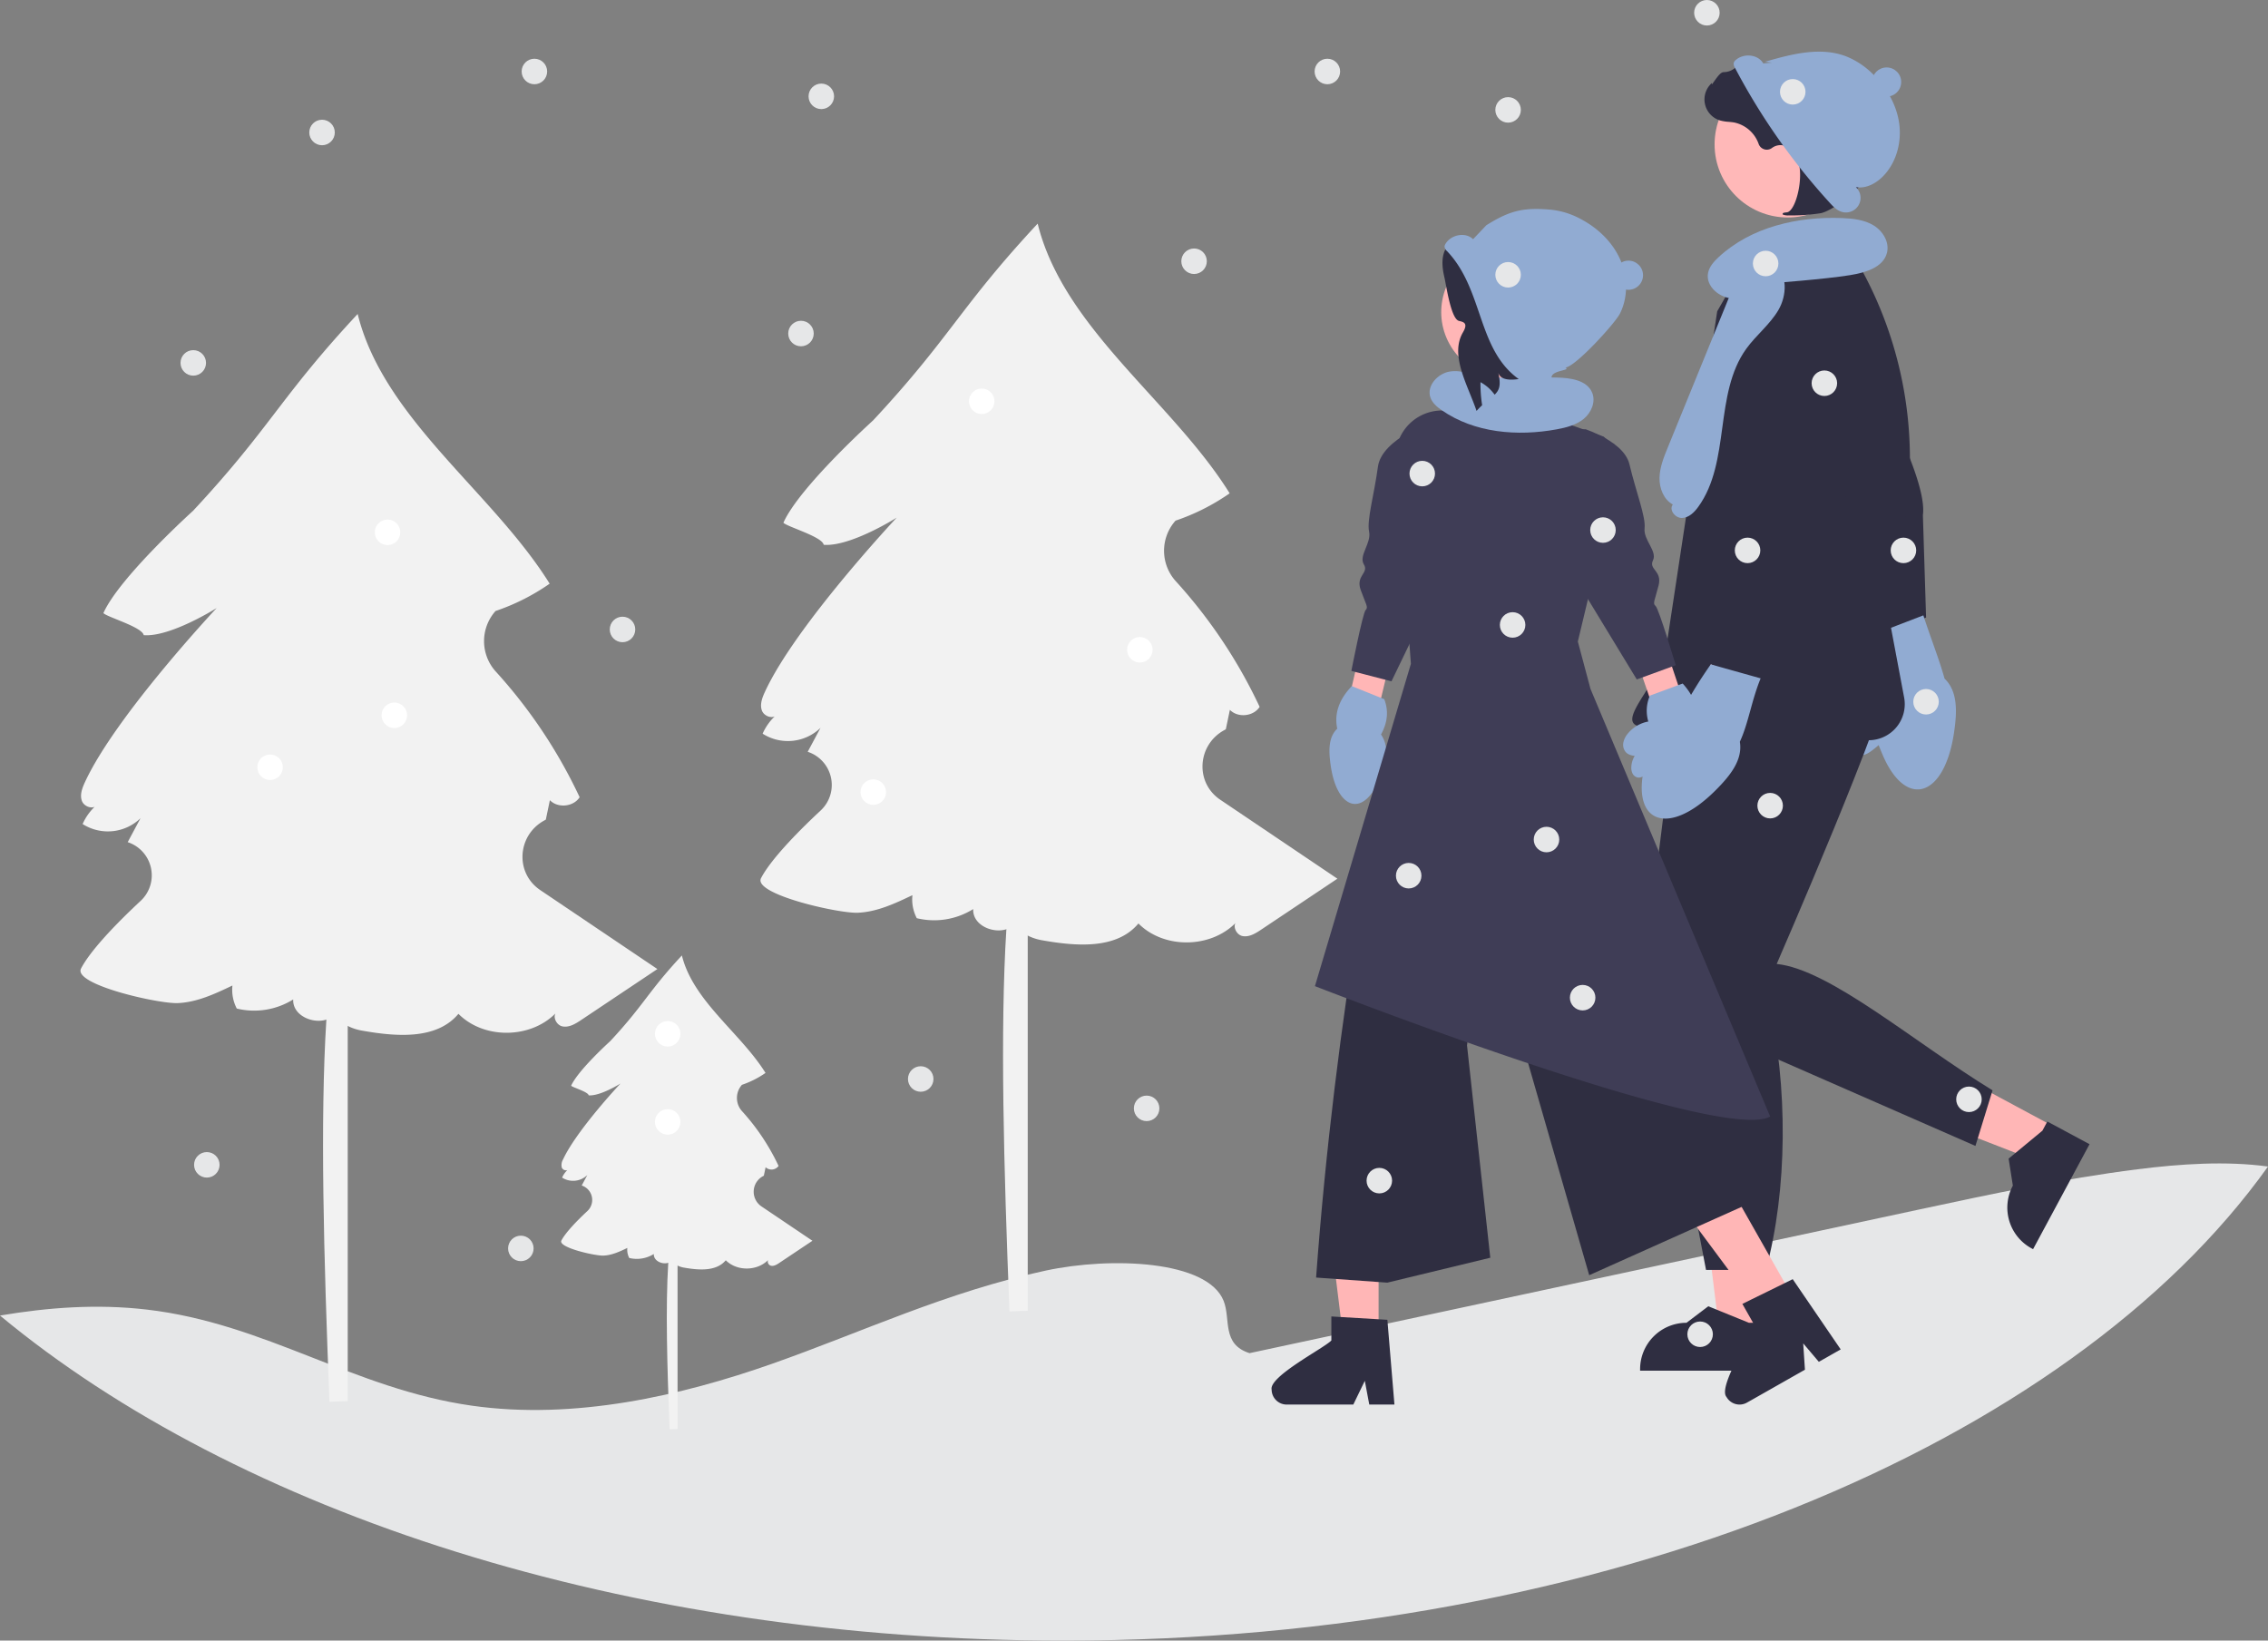 <svg xmlns="http://www.w3.org/2000/svg" data-name="Layer 1" width="1003.919" height="726.262" viewBox="0 0 1003.919 726.262" xmlns:xlink="http://www.w3.org/1999/xlink"><rect x="0" y="0" width="1003.919" height="726.262" fill="#808080" stroke="none"/><path d="M706.764,426.721a10.189,10.189,0,0,0-1.052-15.482l11.783-49.4-12.863-6.619-13.566,58.776a10.175,10.175,0,0,0,15.698,12.726Z" transform="translate(-98.041 -86.869)" fill="#ffb6b6"/><path d="M732.983,273.053s-23.297,7.841-25.002,20.398-4.997,23.687-3.915,28.772-4.712,10.616-2.325,14.485-3.701,4.899-1.403,11.289,3.514,7.694,2.209,8.91-6.337,26.966-6.337,26.966l17.759,4.604,25.228-52.288Z" transform="translate(-98.041 -86.869)" fill="#3f3d56"/><path d="M709.343,411.999c.213.318.419.642.606.983a13.958,13.958,0,0,1,1.708,5.801,10.13,10.13,0,0,1,2.326,1.303,10.486,10.486,0,0,1,4.075,7.834,6.075,6.075,0,0,1-.538,2.97,3.355,3.355,0,0,1-2.293,1.844c-1.38.251-2.707-.586-3.815-1.447-.668-.519-1.316-1.064-1.946-1.628-.377.962-.778,1.924-1.196,2.887-7.018,16.187-18.476,12.596-21.231-6.978-.869-6.172-1.095-12.321,2.929-16.124-1.368-6.525.651-12.817,6.442-18.849l14.36,5.781C712.725,401.407,712.322,406.609,709.343,411.999Z" transform="translate(-98.041 -86.869)" fill="#91abd2"/><path d="M1101.959,603.271c-88.076,123.35-293.614,209.86-533.128,209.86-194.005,0-365.735-56.76-470.791-143.9,21.317-3.59,42.819-5.21,64.893-2.65,52.94,6.15,91.556,35.11,144.025,42.56,45.358,6.44,92.665-4.42,132.794-18.54,40.146-14.13,77.3-31.86,121.178-41.27,29.101-6.24,71.617-4.51,78.745,13.4,3.245,8.17-.975,19.17,11.465,23.15q147.9-31.725,295.799-63.46c31.959-6.85,64.035-13.73,97.272-17.94C1063.108,602.091,1083.5,600.721,1101.959,603.271Z" transform="translate(-98.041 -86.869)" fill="#e6e7e8"/><path d="M338.934,450.098q.364-.2.714-.413.897-4.296,1.794-8.593c3.52,3.656,10.443,2.966,13.172-1.313a223.697,223.697,0,0,0-37.121-55.63,20.048,20.048,0,0,1-.288-26.594q.087-.101.172-.203a94.917,94.917,0,0,0,23.967-12.102c-25.292-40.636-73.52-72.919-84.984-119.389-34.487,37.035-38.358,50.078-72.845,87.113,0,0-32.655,29.467-39.704,45.303,1.732,1.819,17.237,6.185,17.833,9.761,11.824.948,32.309-12.012,32.309-12.012s-44.712,47.668-58.287,77.029c-1.222,2.644-2.383,5.663-1.359,8.39.818,2.177,3.751,3.432,5.64,2.567a24.184,24.184,0,0,0-5.335,7.639,20.774,20.774,0,0,0,25.628-2.581q-2.836,5.299-5.672,10.598l.003.008a15.446,15.446,0,0,1,5.726,25.987c-11.733,10.913-22.455,22.383-26.383,29.937-3.696,7.106,34.251,15.672,42.786,15.321,8.535-.351,16.513-4.102,24.222-7.782a17.92,17.92,0,0,0,1.932,10.196,32.607,32.607,0,0,0,24.973-4.037c-.46,9.506,15.924,13.269,19.658,4.514-1.401,5.147,5.41,8.333,10.661,9.265,14.985,2.66,33.068,4.277,42.818-7.408,11.223,11.316,31.788,11.101,42.946-.175-1.098,1.945.583,5.219,3.069,5.735,2.93.608,5.781-1.133,8.268-2.796q16.892-11.293,33.785-22.587l-51.851-34.954C325.896,473.284,327,456.64,338.934,450.098Z" transform="translate(-98.041 -86.869)" fill="#f2f2f2"/><path d="M251.959,514.58v192.55q-4.035.075-8.07.29c-2.56-64.12-4.18-124.83-1.38-169.19.54-8.52,1.24-16.43,2.13-23.65Z" transform="translate(-98.041 -86.869)" fill="#f2f2f2"/><path d="M639.934,410.098q.364-.2.714-.413.897-4.296,1.794-8.593c3.52,3.656,10.443,2.966,13.172-1.313a223.697,223.697,0,0,0-37.121-55.63,20.048,20.048,0,0,1-.288-26.594q.087-.101.172-.203a94.917,94.917,0,0,0,23.967-12.102c-25.292-40.636-73.52-72.919-84.984-119.389-34.487,37.035-38.358,50.078-72.845,87.113,0,0-32.655,29.467-39.704,45.303,1.732,1.819,17.237,6.185,17.833,9.761,11.824.948,32.309-12.012,32.309-12.012s-44.712,47.668-58.287,77.029c-1.222,2.644-2.383,5.663-1.359,8.39.818,2.177,3.751,3.432,5.64,2.567a24.184,24.184,0,0,0-5.335,7.639,20.774,20.774,0,0,0,25.628-2.581q-2.836,5.299-5.672,10.598l.003.008a15.446,15.446,0,0,1,5.726,25.987c-11.733,10.913-22.455,22.383-26.383,29.937-3.696,7.106,34.251,15.672,42.786,15.321,8.535-.351,16.513-4.102,24.222-7.782a17.92,17.92,0,0,0,1.932,10.196,32.607,32.607,0,0,0,24.973-4.037c-.46,9.506,15.924,13.269,19.658,4.514-1.401,5.147,5.41,8.333,10.661,9.265,14.985,2.66,33.068,4.277,42.818-7.408,11.223,11.316,31.788,11.101,42.946-.175-1.098,1.945.583,5.219,3.069,5.735,2.93.608,5.781-1.133,8.268-2.796q16.892-11.293,33.785-22.587l-51.851-34.954C626.896,433.284,628,416.64,639.934,410.098Z" transform="translate(-98.041 -86.869)" fill="#f2f2f2"/><path d="M552.959,474.58v192.55q-4.035.075-8.07.29c-2.56-64.12-4.18-124.83-1.38-169.19.54-8.52,1.24-16.43,2.13-23.65Z" transform="translate(-98.041 -86.869)" fill="#f2f2f2"/><path d="M435.841,607.495q.159-.087.311-.18.391-1.871.781-3.742a3.841,3.841,0,0,0,5.737-.572,97.431,97.431,0,0,0-16.168-24.23,8.732,8.732,0,0,1-.126-11.583q.038-.044.075-.089a41.341,41.341,0,0,0,10.439-5.271c-11.016-17.699-32.022-31.76-37.015-52-15.021,16.131-16.707,21.812-31.728,37.942,0,0-14.223,12.834-17.293,19.732.754.792,7.507,2.694,7.767,4.252,5.15.413,14.072-5.232,14.072-5.232S353.22,587.283,347.307,600.071a4.881,4.881,0,0,0-.592,3.654,1.996,1.996,0,0,0,2.456,1.118,10.534,10.534,0,0,0-2.324,3.327,9.048,9.048,0,0,0,11.162-1.124q-1.235,2.308-2.471,4.616l.001.004a6.727,6.727,0,0,1,2.494,11.319c-5.111,4.753-9.78,9.749-11.491,13.039-1.61,3.095,14.918,6.826,18.636,6.673s7.192-1.786,10.55-3.39a7.805,7.805,0,0,0,.842,4.441,14.202,14.202,0,0,0,10.877-1.758c-.2,4.141,6.936,5.779,8.562,1.966-.61,2.242,2.356,3.629,4.644,4.035,6.527,1.159,14.403,1.863,18.649-3.227,4.888,4.929,13.845,4.835,18.705-.076a1.912,1.912,0,0,0,1.337,2.498c1.276.265,2.518-.494,3.601-1.218q7.357-4.919,14.715-9.838l-22.584-15.224A7.841,7.841,0,0,1,435.841,607.495Z" transform="translate(-98.041 -86.869)" fill="#f2f2f2"/><path d="M397.959,635.58v83.865q-1.757.033-3.515.126c-1.115-27.927-1.821-54.37-.601-73.691.235-3.711.54-7.156.928-10.301Z" transform="translate(-98.041 -86.869)" fill="#f2f2f2"/><path d="M926.025,274.499l-22.415,10.257c.522,16.07,17.919,48.551,17.919,48.551l10.61,60.657a10.883,10.883,0,1,0,18.691-2.3l-2.75-76.775Z" transform="translate(-98.041 -86.869)" fill="#ffb8b8"/><path d="M886.122,219.619l0,0a26.007,26.007,0,0,1,35.861,17.785l3.582,15.146s25.93,45.996,23.635,62.302l1.412,45.395-24.285,8.42-10.888-45.786s-6.985-22.015-16.714-28.585c-5.958-4.023-18.166-23.301-25.855-40.425A25.941,25.941,0,0,1,886.122,219.619Z" transform="translate(-98.041 -86.869)" fill="#2f2e41"/><path d="M929.977,390.614c-.319.465-.629.939-.911,1.439a20.405,20.405,0,0,0-2.594,8.534,14.913,14.913,0,0,0-3.468,1.873,15.319,15.319,0,0,0-6.132,11.486,8.975,8.975,0,0,0,.771,4.401,5.039,5.039,0,0,0,3.39,2.777c2.049.402,4.028-.806,5.683-2.052.998-.752,1.966-1.542,2.908-2.362.55,1.43,1.138,2.861,1.748,4.294,10.27,24.081,27.329,19.031,31.613-9.834,1.351-9.101,1.747-18.184-4.194-23.895-2.455-8.806-6.168-18.013-9.388-28.002L928.01,367.494C928.305,373.675,929.67,381.069,929.977,390.614Z" transform="translate(-98.041 -86.869)" fill="#91abd2"/><polygon points="778.139 588.874 760.983 588.873 752.82 522.694 778.143 522.695 778.139 588.874" fill="#ffb6b6"/><path d="M876.784,693.641l-52.761-.002V692.972a20.537,20.537,0,0,1,20.536-20.536h.001l9.637-7.311,17.981,7.313,4.606 0Z" transform="translate(-98.041 -86.869)" fill="#2f2e41"/><polygon points="908.868 498.569 900.743 513.68 838.589 489.531 850.581 467.228 908.868 498.569" fill="#ffb6b6"/><path d="M1022.959,593.381l-24.986,46.469-.588-.316a20.537,20.537,0,0,1-8.363-27.812l.001-.001-1.876-11.951,14.955-12.375,2.181-4.056Z" transform="translate(-98.041 -86.869)" fill="#2f2e41"/><path d="M843.742,372.681l-15.143,121.143,7.571,40.615,136.286,59.707,7.571-24.607c-34.836-21.317-72.076-53.578-95.541-55.95,0,0,51.059-117.247,49.166-126.711S843.742,372.681,843.742,372.681Z" transform="translate(-98.041 -86.869)" fill="#2f2e41"/><path d="M841.134,493.474,833.212,544.633l19.995,104.406h26.5c9.52-35.081,10.011-81.188.946-120.197Z" transform="translate(-98.041 -86.869)" fill="#2f2e41"/><path d="M858.159,224.668l12.216-21.287,13.117-10.522,24.607-3.786,6.837,5.257,0,0a174.781,174.781,0,0,1,25.62,127.428l-6.718,36.387,6.992,37.144a15.973,15.973,0,0,1-15.564,19.264L826.672,408.666c-16.927.07,6.404-18.538,8.941-35.274Z" transform="translate(-98.041 -86.869)" fill="#2f2e41"/><path d="M906.085,297.969l-24.401-3.495c-8.253,13.799-11.185,50.529-11.185,50.529l-23.88,56.759a10.883,10.883,0,1,0,16.966,8.174l39.209-66.065Z" transform="translate(-98.041 -86.869)" fill="#ffb8b8"/><path d="M902.201,230.227l0,0a26.007,26.007,0,0,1,20.545,34.354l-5.178,14.677s-2.601,52.717-13.351,65.191L877.561,390.491l-25.445-10.905,14.54-46.043s10.389-22.901,5.759-33.689c-2.836-6.606-2.678-29.424.116-47.986A25.941,25.941,0,0,1,902.201,230.227Z" transform="translate(-98.041 -86.869)" fill="#2f2e41"/><circle cx="791.308" cy="63.918" r="32.356" fill="#ffb8b8"/><path d="M889.896,182.224a83.145,83.145,0,0,0,14.144-.988c4.637-.943,15.01-8.544,17.902-13.119h0c2.148-3.399,3.522-8.706,4.297-12.559a37.168,37.168,0,0,0-6.501-29.507,11.743,11.743,0,0,0-4.743-4.048c-.17-.066-.345-.125-.521-.176a14.488,14.488,0,0,1-7.207-4.46,11.952,11.952,0,0,0-1.198-1.233,17.847,17.847,0,0,0-7.446-3.739c-4.426-1.185-10.832-.009-19.039,3.498-4.123,1.762-8.632,1.124-12.101.372a1.135,1.135,0,0,0-1.069.366,8.012,8.012,0,0,1-5.446,2.171c-1.24.054-2.541,1.771-4.113,4.01-.357.508-.773,1.101-1.073,1.462l-.04-.693-.701.773a9.723,9.723,0,0,0,4.39,15.841,18.961,18.961,0,0,0,3.814.608c.781.07,1.588.143,2.362.277a14.659,14.659,0,0,1,10.893,9.513,3.834,3.834,0,0,0,5.786,1.861,6.334,6.334,0,0,1,5.772-1.051,4.205,4.205,0,0,1,1.859,2.108,5.48,5.48,0,0,0,2.079,2.426c3.142,1.62,3.359,8.797,2.23,14.78-1.088,5.767-3.238,9.939-5.229,10.145-1.533.159-1.708.267-1.819.539l-.099.243.172.227A6.261,6.261,0,0,0,889.896,182.224Z" transform="translate(-98.041 -86.869)" fill="#2f2e41"/><path d="M933.304,198.765c-1.653,6.568-9.674,8.816-16.359,9.905-11.143,1.814-34.69,3.556-34.69,3.556-5.13,3.366-10.664,6.857-16.799,6.803s-12.589-5.411-11.333-11.417c.572-2.737,2.549-4.948,4.593-6.855,14.37-13.408,35.102-18.138,54.74-17.356,4.814.192,9.804.74,13.921,3.241C931.494,189.144,934.479,194.093,933.304,198.765Z" transform="translate(-98.041 -86.869)" fill="#91abd2"/><path d="M832.619,298.345c.11-4.64,1.889-9.057,3.642-13.354l14.545-35.656q7.16-17.553,14.321-35.106c1.248-3.058,2.587-6.245,5.13-8.354,4.464-3.702,11.001-2.923,16.717-1.942l-3.59-.073c6.073,4.309,5.631,13.807,1.873,20.236-3.757,6.429-9.881,11.125-14.235,17.165-14.408,19.989-6.817,49.989-21.24,69.966-1.763,2.441-4.167,4.838-7.177,4.942s-5.913-3.553-4.107-5.962C834.432,307.968,832.51,302.985,832.619,298.345Z" transform="translate(-98.041 -86.869)" fill="#91abd2"/><path d="M843.076,400.684c-.533.182-1.065.377-1.59.61a20.405,20.405,0,0,0-7.179,5.293,14.913,14.913,0,0,0-3.9-.57,15.319,15.319,0,0,0-11.78,5.546,8.975,8.975,0,0,0-2.011,3.99,5.039,5.039,0,0,0,1.059,4.252c1.403,1.546,3.711,1.761,5.783,1.75,1.249-.006,2.498-.062,3.743-.157-.413,1.475-.797,2.974-1.163,4.488-6.153,25.446,10.543,31.59,31.225,11.004,6.521-6.491,12.266-13.537,10.914-21.667,3.798-8.154,5.171-18.272,9.203-28.063l-22.066-6.191A196.068,196.068,0,0,0,843.076,400.684Z" transform="translate(-98.041 -86.869)" fill="#91abd2"/><path d="M833.41,425.009a10.189,10.189,0,0,1-.447-15.512l-16.497-48.032,12.164-7.829,19.176,57.192a10.175,10.175,0,0,1-14.396,14.181Z" transform="translate(-98.041 -86.869)" fill="#ffb6b6"/><path d="M819.332,292.481c2.914,12.325,7.263,23.091,6.673,28.261-.583,5.156,5.718,10.111,3.716,14.187-1.998,4.086,4.154,4.523,2.49,11.099-1.67,6.59-2.754,7.999-1.345,9.084,1.419,1.08,8.918,26.232,8.918,26.232l-4.399,1.612-12.835,4.682-30.162-49.609.091-60.892,7.489-.24c1.798.674,3.79,1.483,5.776,2.458C811.812,282.283,817.949,286.612,819.332,292.481Z" transform="translate(-98.041 -86.869)" fill="#3f3d56"/><polygon points="610.225 591.987 594.541 591.986 587.079 531.488 610.228 531.489 610.225 591.987" fill="#ffb6b6"/><path d="M660.925,701.998a6.671,6.671,0,0,0,6.629,6.642h29.526l.915-1.896,4.176-8.618,1.617,8.618.358,1.896h11.137l-.159-1.909-2.97-35.612-3.885-.239-16.785-.994-4.123-.252v10.633C684.233,683.596,659.679,696.178,660.925,701.998Z" transform="translate(-98.041 -86.869)" fill="#2f2e41"/><polygon points="793.979 574.914 780.337 582.654 743.992 533.718 764.126 522.295 793.979 574.914" fill="#ffb6b6"/><path d="M862.265,705.273a6.64,6.64,0,0,0,9.042,2.506l1.551-.875h.013l24.117-13.696-.769-11.654,6.921,8.167,5.104-2.904,4.574-2.599-4.044-5.913-17.196-25.177-3.5,1.724-15.101,7.411-3.686,1.816,5.237,9.241C873.455,677.775,858.314,700.818,862.265,705.273Z" transform="translate(-98.041 -86.869)" fill="#2f2e41"/><path d="M786.103,381.884c21.018,13.928,41.825,147.738,36.364,145.553l49.54,92.325-70.513,31.608L755.131,490.386l-7.727,59.242,10.303,94.015-45.578,11.022-31.525-2.252c8.192-112.064,28.645-230.257,45.595-275.975Z" transform="translate(-98.041 -86.869)" fill="#2f2e41"/><path d="M802.061,391.822l79.53,189.317c-22.219,12.362-201.5-57.727-201.5-57.727L722.57,380.728l-6.75-91.758a20.51,20.51,0,0,1,22.034-20.324l15.968-11.829,22.731.784,15.205,16.795,9.084,3.246,7.058,2.516c1.427,1.285,2.984,2.767,4.477,4.4L801.212,350.999l-4.749,19.867Z" transform="translate(-98.041 -86.869)" fill="#3f3d56"/><path d="M802.821,260.732c-2.306-5.635-9.73-6.616-15.817-6.734q-15.22-.297-30.441-.593l-.882,1.839c-4.993-2.343-10.361-4.746-15.814-3.919s-10.515,6.416-8.634,11.601c.857,2.363,2.897,4.079,4.959,5.516,14.493,10.105,33.543,11.679,50.92,8.486,4.26-.783,8.63-1.905,11.977-4.654C802.433,269.524,804.461,264.74,802.821,260.732Z" transform="translate(-98.041 -86.869)" fill="#91abd2"/><circle cx="765.165" cy="225.016" r="29.166" transform="translate(-111.773 309.692) rotate(-28.808)" fill="#ffb6b6"/><path d="M800.83,230.296c-1.607,6.136-4.577,12.123-9.501,16.111-4.935,3.988-28.143,13.436-30.103,5.348,1.31,5.65.521,7.808-1.587,9.828-.361-.489-.743-.957-1.136-1.413a18.374,18.374,0,0,0-5.13-4.115,59.063,59.063,0,0,0,.734,10.193,34.461,34.461,0,0,0-2.477,2.533c-3.753-11.187-11.981-24.587-6.024-34.774,2.364-4.043.393-4.596-1.701-5.06-3.655-.81-5.671-15.812-6.541-19.458-1.079-4.572-1.506-9.832,1.327-13.586s10-3.914,11.449.559l3.018-4.103c3.899-8.582,14.251-6.865,23.61-5.756,9.359,1.098,17.621,7.678,21.836,16.108C802.808,211.143,803.214,221.173,800.83,230.296Z" transform="translate(-98.041 -86.869)" fill="#2f2e41"/><path d="M829.324,410.471c-.222.311-.437.629-.635.965a13.958,13.958,0,0,0-1.876,5.749,10.13,10.13,0,0,0-2.362,1.235,10.486,10.486,0,0,0-4.301,7.712,6.075,6.075,0,0,0,.452,2.984,3.355,3.355,0,0,0,2.239,1.91c1.373.291,2.723-.508,3.856-1.336.683-.499,1.346-1.025,1.993-1.571.349.972.722,1.946,1.111,2.921,6.545,16.384,18.103,13.127,21.425-6.359,1.047-6.144,1.452-12.284-2.46-16.202,1.557-6.483-.279-12.83-5.893-19.028l-14.522,5.362C826.25,399.785,826.503,404.997,829.324,410.471Z" transform="translate(-98.041 -86.869)" fill="#91abd2"/><circle cx="407.55" cy="477.647" r="5.647" fill="#e6e7e8"/><circle cx="236.55" cy="31.647" r="5.647" fill="#e6e7e8"/><circle cx="669.55" cy="276.647" r="5.647" fill="#e6e7e8"/><circle cx="781.55" cy="116.647" r="5.647" fill="#e6e7e8"/><circle cx="587.55" cy="31.647" r="5.647" fill="#e6e7e8"/><circle cx="363.55" cy="42.647" r="5.647" fill="#e6e7e8"/><circle cx="142.55" cy="58.647" r="5.647" fill="#e6e7e8"/><circle cx="230.55" cy="552.647" r="5.647" fill="#e6e7e8"/><circle cx="507.55" cy="490.647" r="5.647" fill="#e6e7e8"/><circle cx="773.55" cy="243.647" r="5.647" fill="#e6e7e8"/><circle cx="807.55" cy="169.647" r="5.647" fill="#e6e7e8"/><circle cx="667.55" cy="48.647" r="5.647" fill="#e6e7e8"/><circle cx="755.55" cy="5.647" r="5.647" fill="#e6e7e8"/><circle cx="700.55" cy="441.647" r="5.647" fill="#e6e7e8"/><circle cx="871.55" cy="486.647" r="5.647" fill="#e6e7e8"/><circle cx="852.55" cy="310.647" r="5.647" fill="#e6e7e8"/><circle cx="752.55" cy="590.647" r="5.647" fill="#e6e7e8"/><circle cx="684.55" cy="371.647" r="5.647" fill="#e6e7e8"/><circle cx="623.55" cy="387.647" r="5.647" fill="#e6e7e8"/><circle cx="610.55" cy="522.647" r="5.647" fill="#e6e7e8"/><circle cx="783.55" cy="356.647" r="5.647" fill="#e6e7e8"/><circle cx="842.55" cy="243.647" r="5.647" fill="#e6e7e8"/><circle cx="629.55" cy="209.647" r="5.647" fill="#e6e7e8"/><circle cx="709.55" cy="234.647" r="5.647" fill="#e6e7e8"/><circle cx="91.55" cy="515.647" r="5.647" fill="#e6e7e8"/><circle cx="119.55" cy="339.647" r="5.647" fill="#fff"/><circle cx="295.55" cy="496.647" r="5.647" fill="#fff"/><circle cx="295.55" cy="457.647" r="5.647" fill="#fff"/><circle cx="504.55" cy="287.647" r="5.647" fill="#fff"/><circle cx="434.55" cy="177.647" r="5.647" fill="#fff"/><circle cx="171.55" cy="235.647" r="5.647" fill="#fff"/><circle cx="174.55" cy="316.647" r="5.647" fill="#fff"/><circle cx="386.55" cy="350.647" r="5.647" fill="#fff"/><circle cx="354.55" cy="147.647" r="5.647" fill="#e6e7e8"/><circle cx="275.55" cy="278.647" r="5.647" fill="#e6e7e8"/><circle cx="85.55" cy="160.647" r="5.647" fill="#e6e7e8"/><circle cx="528.55" cy="115.647" r="5.647" fill="#e6e7e8"/><circle cx="835.105" cy="36.308" r="6.451" fill="#91abd2"/><path d="M878.532,114.936c-2.348-4.107-8.807-4.621-12.27-1.398a2.591,2.591,0,0,0-.771,1.073,3.041,3.041,0,0,0,.503,2.231,285.257,285.257,0,0,0,41.958,59.78c1.512,1.654,3.146,3.357,5.288,4.016a6.468,6.468,0,0,0,6.291-10.933c4.596.798,9.202-1.762,12.387-5.171,5.728-6.131,7.986-15.078,6.74-23.375s-5.757-15.908-11.819-21.709a35.373,35.373,0,0,0-11.583-7.62c-11.416-4.396-24.186-1.023-35.937,2.377l3.02.396" transform="translate(-98.041 -86.869)" fill="#91abd2"/><circle cx="720.831" cy="121.835" r="6.451" fill="#91abd2"/><path d="M750.092,192.758c-3.384-3.305-9.736-2.028-12.182,2.021a2.592,2.592,0,0,0-.448,1.243,3.041,3.041,0,0,0,1.095,2.008c16.84,17.673,12.964,45.169,33.745,57.98,1.908,1.176,3.946,2.365,6.187,2.412a6.669,6.669,0,0,0,6.41-4.902c.703-2.818,8.652-2.63,6.06-3.94,4.639-.493,21.948-19.615,24.075-23.767,3.827-7.467,3.544-16.69.071-24.328s-9.899-13.719-17.319-17.635a35.373,35.373,0,0,0-13.229-4.151c-12.183-1.096-18.23.388-28.597,6.88" transform="translate(-98.041 -86.869)" fill="#91abd2"/><circle cx="793.55" cy="40.647" r="5.647" fill="#e6e7e8"/><circle cx="667.55" cy="121.647" r="5.647" fill="#e6e7e8"/></svg>